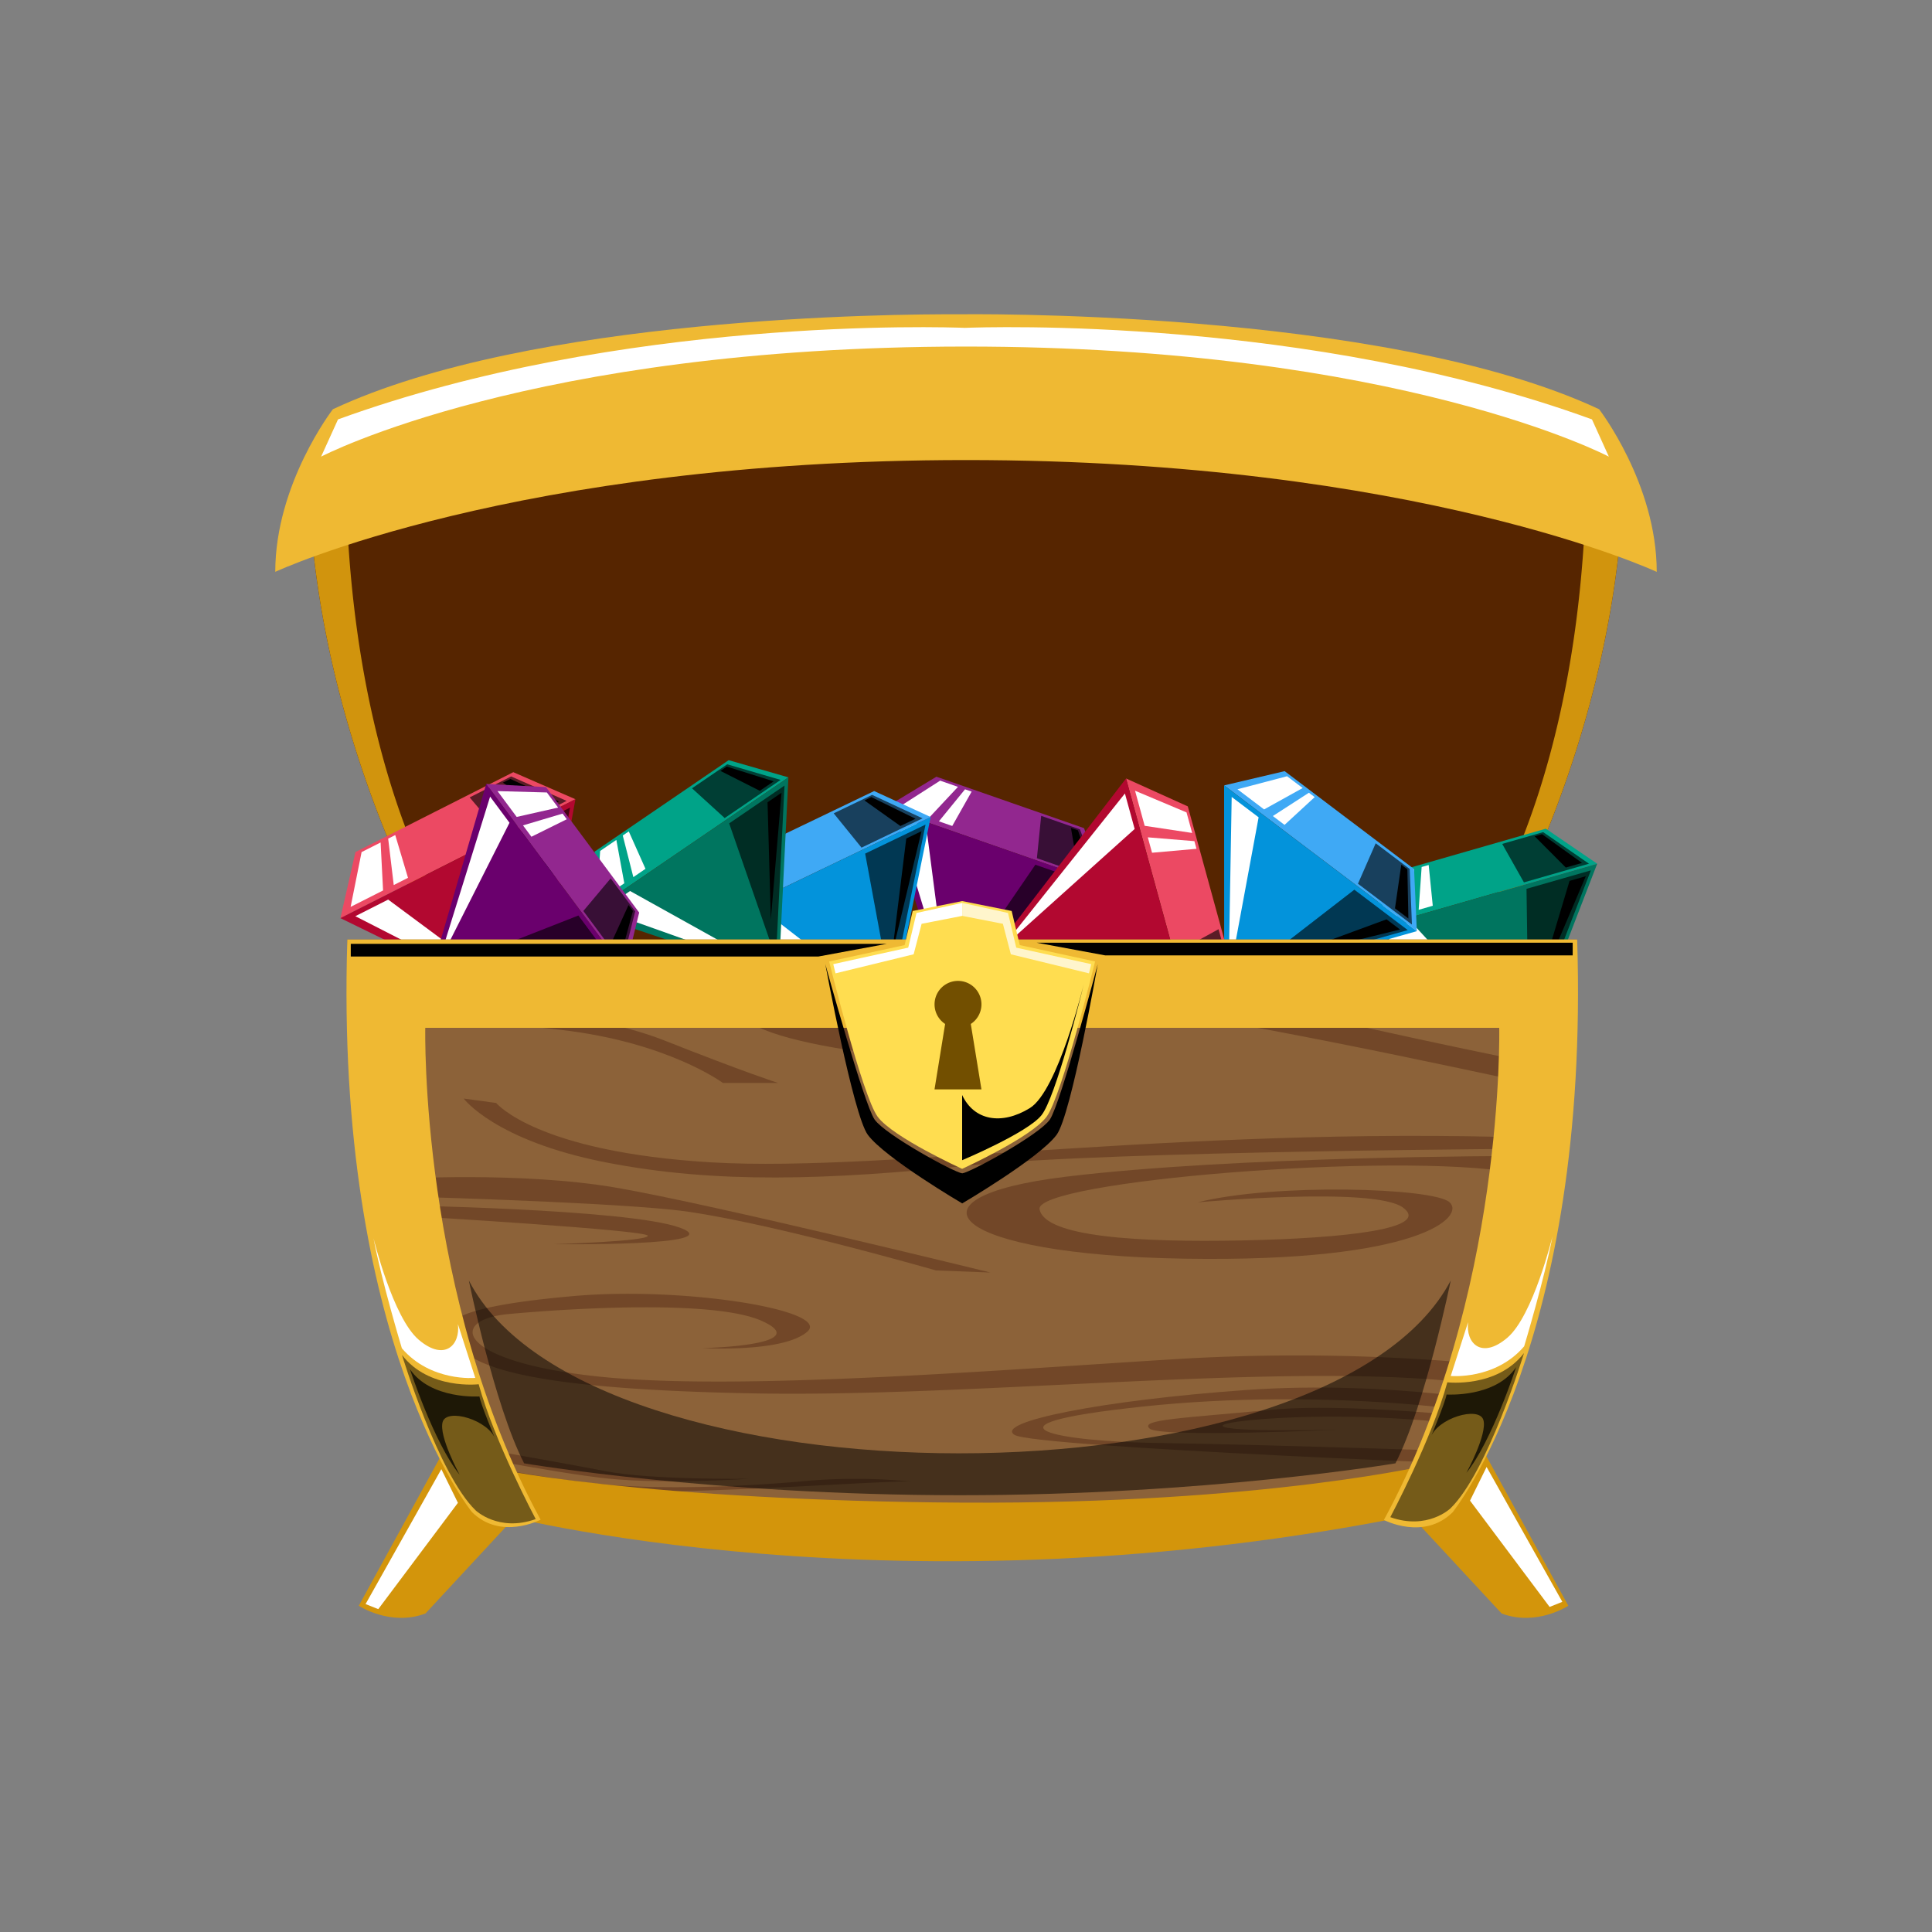 <svg xmlns="http://www.w3.org/2000/svg" xmlns:xlink="http://www.w3.org/1999/xlink" viewBox="0 0 500 500"><rect x="0" y="0" width="500" height="500" fill="#808080" stroke="none"/><defs><style>.cls-1{fill:none;}.cls-2{isolation:isolate;}.cls-3{fill:#562500;}.cls-4{fill:#d1940d;}.cls-5{fill:#efb933;}.cls-25,.cls-6,.cls-9{fill:#fff;}.cls-25,.cls-6{mix-blend-mode:overlay;}.cls-7{fill:#00a388;}.cls-8{fill:#00755f;}.cls-10,.cls-11,.cls-26,.cls-27,.cls-9{mix-blend-mode:soft-light;}.cls-10{opacity:0.62;}.cls-12{fill:#92278f;}.cls-13{fill:#6a006d;}.cls-14{fill:#3fa9f5;}.cls-15{fill:#0393db;}.cls-16{fill:#ec4963;}.cls-17{fill:#b20830;}.cls-18{fill:#d3950b;}.cls-19{fill:#8c6239;}.cls-20{opacity:0.64;}.cls-21{clip-path:url(#clip-path);}.cls-22{fill:#63391d;}.cls-23{fill:#ffdd50;}.cls-24{fill:#724f00;}.cls-25{opacity:0.71;}.cls-26{opacity:0.51;}.cls-27{opacity:0.74;}</style><clipPath id="clip-path"><path id="SVGID" class="cls-1" d="M249,243.15H89.89s2.19,102.33,34.63,147.92c0,0,64.88,10.52,124.51,10.52s124.5-10.52,124.5-10.52c32.45-45.59,34.64-147.92,34.64-147.92Z"/></clipPath></defs><title>工作區域 1</title><g class="cls-2"><g id="OBJECTS"><path class="cls-3" d="M419.12,141c-6.13,59.74-33.33,104.64-33.33,104.64L250,267.84,118.46,246.3l-4.24-.68S87,200.72,80.9,141a56.83,56.83,0,0,1,9-4.6c17.76-7.76,64.24-22.57,160.12-22.57C379.87,113.81,419.12,141,419.12,141Z"/><path class="cls-4" d="M121.33,245.91l-2.87.39-4.24-.68S87,200.72,80.9,141a56.83,56.83,0,0,1,9-4.6C93.86,212.47,121.33,245.91,121.33,245.91Z"/><path class="cls-4" d="M378.69,245.91l2.86.39,4.24-.68S413,200.72,419.12,141a57.36,57.36,0,0,0-9-4.6C406.15,212.47,378.69,245.91,378.69,245.91Z"/><path class="cls-5" d="M413.85,105.91C357.74,79.6,247.73,81.34,247.73,81.34h0c-15.75-.08-110.25.51-161.58,24.57,0,0-14.91,19.29-14.91,42.08,0,0,62-28.93,178.76-28.93S428.76,148,428.76,148C428.76,125.2,413.85,105.91,413.85,105.91Z"/><path class="cls-6" d="M416.37,118.18,412,108.54c-73.39-26.73-156.93-23.9-162.26-23.69-5.32-.21-88.86-3-162.26,23.69l-4.38,9.64s54.05-28.45,166.64-28.49S416.37,118.18,416.37,118.18Z"/><polygon class="cls-7" points="400.06 214.46 379.94 220.24 379.81 220.28 359.69 226.06 353.24 240.79 383.23 232.18 383.36 232.14 413.35 223.53 400.06 214.46"/><polygon class="cls-8" points="383.36 232.14 383.23 232.18 353.24 240.79 394.7 271.87 413.35 223.53 383.36 232.14"/><polygon class="cls-9" points="356.12 238.63 361.12 226.34 365.99 224.94 364.43 236.24 356.12 238.63"/><polygon class="cls-9" points="367.92 224.38 367.15 235.46 370.8 234.41 369.74 223.86 367.92 224.38"/><polygon class="cls-10" points="411.23 223.53 399.37 215.35 388.77 218.4 394.39 228.36 411.23 223.53"/><polygon class="cls-11" points="409.42 223.32 399.07 215.88 397.17 216.43 405.23 224.52 409.42 223.32"/><polygon class="cls-9" points="394.19 270.08 356.81 241.02 365.21 238.6 394.19 270.08"/><polygon class="cls-10" points="395.06 230.03 411.72 225.25 395.6 266.98 395.06 230.03"/><polygon class="cls-11" points="397.49 257.04 406.2 227.97 410.41 226.76 397.49 257.04"/><polygon class="cls-12" points="280.54 214.32 261.5 207.69 261.37 207.64 242.34 201.01 229.08 209.03 257.45 218.91 257.58 218.95 285.95 228.84 280.54 214.32"/><polygon class="cls-13" points="257.58 218.95 257.45 218.91 229.08 209.03 244.43 256.49 285.95 228.84 257.58 218.95"/><polygon class="cls-9" points="232.55 208.92 243.31 202.03 247.92 203.64 240.41 211.66 232.55 208.92"/><polygon class="cls-9" points="249.75 204.27 242.99 212.56 246.44 213.76 251.46 204.87 249.75 204.27"/><polygon class="cls-10" points="284.28 227.65 279.49 214.64 269.46 211.14 268.35 222.1 284.28 227.65"/><polygon class="cls-11" points="282.98 226.49 278.97 214.89 277.16 214.26 279.01 225.11 282.98 226.49"/><polygon class="cls-9" points="245.02 254.81 231.76 211.18 239.71 213.95 245.02 254.81"/><polygon class="cls-10" points="267.95 223.79 283.71 229.28 247.85 253.15 267.95 223.79"/><polygon class="cls-11" points="254.86 246.38 277.86 228.35 281.84 229.74 254.86 246.38"/><polygon class="cls-14" points="365.96 224.91 349.27 212.28 349.15 212.2 332.46 199.57 316.8 203.26 341.68 222.08 341.8 222.16 366.68 240.98 365.96 224.91"/><polygon class="cls-15" points="341.8 222.16 341.68 222.08 316.8 203.26 316.82 255.07 366.68 240.98 341.8 222.16"/><polygon class="cls-9" points="320.26 204.26 333.09 200.89 337.13 203.94 327.15 209.48 320.26 204.26"/><polygon class="cls-9" points="338.74 205.16 329.41 211.19 332.44 213.48 340.24 206.29 338.74 205.16"/><polygon class="cls-10" points="365.41 239.28 364.83 224.89 356.03 218.24 351.44 228.71 365.41 239.28"/><polygon class="cls-11" points="364.49 237.71 364.23 224.97 362.65 223.78 361.02 235.08 364.49 237.71"/><polygon class="cls-9" points="317.94 253.59 318.76 206.25 325.73 211.52 317.94 253.59"/><polygon class="cls-10" points="350.5 230.25 364.33 240.71 321.27 252.86 350.5 230.25"/><polygon class="cls-11" points="330.36 248.4 358.84 237.92 362.33 240.56 330.36 248.4"/><polygon class="cls-14" points="226.23 204.72 207.37 213.78 207.24 213.84 188.37 222.91 184.48 238.52 212.6 225.01 212.73 224.95 240.85 211.44 226.23 204.72"/><polygon class="cls-15" points="212.73 224.94 212.6 225.01 184.48 238.52 230.55 262.21 240.85 211.44 212.73 224.94"/><polygon class="cls-9" points="186.96 235.9 189.83 222.94 194.4 220.75 194.75 232.16 186.96 235.9"/><polygon class="cls-9" points="196.21 219.88 197.3 230.93 200.73 229.28 197.91 219.06 196.21 219.88"/><polygon class="cls-10" points="238.76 211.79 225.7 205.71 215.76 210.49 222.96 219.37 238.76 211.79"/><polygon class="cls-11" points="236.94 211.89 225.5 206.28 223.71 207.15 233.02 213.77 236.94 211.89"/><polygon class="cls-9" points="229.75 260.54 188.03 238.14 195.91 234.35 229.75 260.54"/><polygon class="cls-10" points="223.9 220.91 239.53 213.4 230.63 257.24 223.9 220.91"/><polygon class="cls-11" points="230.82 247.13 234.54 217.01 238.49 215.11 230.82 247.13"/><polygon class="cls-7" points="188.58 196.73 171.29 208.53 171.17 208.61 153.88 220.4 152.38 236.42 178.15 218.84 178.27 218.76 204.04 201.18 188.58 196.73"/><polygon class="cls-8" points="178.27 218.76 178.15 218.84 152.38 236.42 201.49 252.92 204.04 201.18 178.27 218.76"/><polygon class="cls-9" points="154.43 233.46 155.32 220.22 159.51 217.37 161.57 228.59 154.43 233.46"/><polygon class="cls-9" points="161.17 216.23 163.91 227 167.05 224.85 162.73 215.17 161.17 216.23"/><polygon class="cls-10" points="202.02 201.84 188.2 197.8 179.09 204.01 187.55 211.71 202.02 201.84"/><polygon class="cls-11" points="200.24 202.21 188.09 198.39 186.45 199.51 196.64 204.66 200.24 202.21"/><polygon class="cls-9" points="200.44 251.39 155.83 235.51 163.06 230.59 200.44 251.39"/><polygon class="cls-10" points="188.71 213.09 203.03 203.31 200.81 248 188.71 213.09"/><polygon class="cls-11" points="199.49 237.97 198.64 207.63 202.26 205.16 199.49 237.97"/><polygon class="cls-16" points="319.5 252.84 313.47 230.84 313.43 230.69 307.4 208.69 291.42 201.47 300.41 234.26 300.45 234.41 309.44 267.2 319.5 252.84"/><polygon class="cls-17" points="300.45 234.41 300.41 234.26 291.42 201.47 257.02 246.23 309.44 267.2 300.45 234.41"/><polygon class="cls-9" points="293.75 204.64 307.07 210.25 308.53 215.57 296.24 213.72 293.75 204.64"/><polygon class="cls-9" points="309.11 217.69 297.05 216.7 298.15 220.69 309.65 219.67 309.11 217.69"/><polygon class="cls-10" points="309.47 264.89 318.54 252.07 315.36 240.48 304.43 246.47 309.47 264.89"/><polygon class="cls-11" points="309.72 262.92 317.96 251.75 317.39 249.66 308.46 258.34 309.72 262.92"/><polygon class="cls-9" points="258.96 245.7 291.13 205.35 293.65 214.54 258.96 245.7"/><polygon class="cls-10" points="302.6 247.18 307.59 265.4 262.33 247.28 302.6 247.18"/><polygon class="cls-11" points="273.13 249.47 304.7 259.35 305.96 263.95 273.13 249.47"/><polygon class="cls-16" points="132.84 199.84 112.48 210.14 112.34 210.21 91.99 220.51 88.1 237.61 118.44 222.26 118.58 222.19 148.92 206.84 132.84 199.84"/><polygon class="cls-17" points="118.58 222.19 118.44 222.26 88.1 237.61 138.83 262.39 148.92 206.84 118.58 222.19"/><polygon class="cls-9" points="90.74 234.7 93.58 220.52 98.5 218.03 99.14 230.45 90.74 234.7"/><polygon class="cls-9" points="100.46 217.04 101.9 229.05 105.59 227.18 102.29 216.11 100.46 217.04"/><polygon class="cls-10" points="146.64 207.27 132.28 200.94 121.55 206.37 129.6 215.89 146.64 207.27"/><polygon class="cls-11" points="144.67 207.42 132.07 201.57 130.14 202.55 140.43 209.56 144.67 207.42"/><polygon class="cls-9" points="137.91 260.59 91.96 237.11 100.46 232.81 137.91 260.59"/><polygon class="cls-10" points="130.66 217.54 147.52 209.01 138.79 256.98 130.66 217.54"/><polygon class="cls-11" points="138.78 245.95 142.16 213.05 146.43 210.9 138.78 245.95"/><polygon class="cls-12" points="165.42 236.17 153.4 219.99 153.32 219.88 141.3 203.7 125.83 202.88 143.74 226.99 143.82 227.1 161.74 251.22 165.42 236.17"/><polygon class="cls-13" points="143.82 227.1 143.74 226.99 125.83 202.88 111.86 250.77 161.74 251.22 143.82 227.1"/><polygon class="cls-9" points="128.76 204.74 141.53 205.09 144.44 209 133.72 211.42 128.76 204.74"/><polygon class="cls-9" points="145.59 210.56 135.35 213.61 137.53 216.55 146.68 212.02 145.59 210.56"/><polygon class="cls-10" points="161.03 249.3 164.38 235.85 158.04 227.32 150.97 235.76 161.03 249.3"/><polygon class="cls-11" points="160.6 247.61 163.8 235.76 162.66 234.23 158.1 244.24 160.6 247.61"/><polygon class="cls-9" points="113.29 249.7 126.84 206.17 131.86 212.93 113.29 249.7"/><polygon class="cls-10" points="149.69 236.93 159.64 250.33 116.56 249.93 149.69 236.93"/><polygon class="cls-11" points="126.16 248.26 155.32 246.27 157.83 249.66 126.16 248.26"/><path class="cls-18" d="M117.18,371.18,92.85,415.57s8.22,5.42,17.26,2l25.48-27.46Z"/><path class="cls-18" d="M381.55,371.18l24.33,44.39s-8.22,5.42-17.26,2l-25.48-27.46Z"/><path class="cls-19" d="M249,243.15H89.89s2.19,102.33,34.63,147.92c0,0,64.88,10.52,124.51,10.52s124.5-10.52,124.5-10.52c32.45-45.59,34.64-147.92,34.64-147.92Z"/><g class="cls-20"><g class="cls-21"><path class="cls-22" d="M401.5,393.14s-42.56-1.11-88.66-1.76-87.86-.1-97.65,3.61,42,16,93.45,20.29c0,0-52.29-6.91-56.32-12.82s19.16-10.72,75.95-6.43,73.41,9.48,73.41,9.48Z"/><path class="cls-22" d="M394.61,407.58S328.8,396.34,306,397.23,288.78,408,317.7,410.59s30.21-1.86,25.58-3.18S326,405.48,326,405.48s13.41,1.36,13.44,3.18S314,410.22,304.79,407s-8.79-8.38,10.4-6.85,59.18,5.78,77.38,11.74S394.61,407.58,394.61,407.58Z"/><path class="cls-22" d="M110.73,390.49c3.12-.42,10.3,4.28,42.28,9.05s65.11,17.55,65.11,17.55l-17.68-1.25s-6.75-8.93-48.17-13.12S98.13,391.2,98.13,391.2Z"/><path class="cls-22" d="M110.34,400.1s21.58,3.57,37.12,6.56,19.47,6.81,19.47,6.81l-4.53-.32s-.45-3.8-15.71-5.64-37.36-4.38-37.36-4.38Z"/><path class="cls-22" d="M109,379.46s22.1,3.26,41.05,5.82,78-2.27,85.85-1.84a146.58,146.58,0,0,0-26.2-.26c-13,1.22-37.38,2.77-56.32.69S108,376,108,376Z"/><path class="cls-22" d="M110.9,374.7s32.06,6.53,46.92,8,36.12,0,36.12,0-25.21.36-37.06-1.93-48-8.68-48-8.68Z"/><path class="cls-22" d="M394.64,354.13a521.41,521.41,0,0,0-87.51-2.56c-46.43,2.78-115.29,8.53-152,4.7s-39.6-14.71-23.47-16.2,53.13-3.73,65.42,1.75-7.78,6.88-15.26,7.06c0,0,20.89,1.24,27.12-4.25s-31.68-11.74-60.41-9.22-36.15,6.41-31.35,11.73,12.78,12.31,78.59,13.48,162.39-11.28,201.71.77Z"/><path class="cls-22" d="M394,363.72s-34-6.64-71.36-4-65.28,8.27-60.11,11.61,133.67,8.19,133.67,8.19l-.05-3.37s-70.68-2.38-96.16-2.7-50.4-4.55-4.08-9.45,91.81,1,100.13,4.27S394,363.72,394,363.72Z"/><path class="cls-22" d="M396,368.27s-43.81-5.62-67-3.42-34.24,2.52-31.45,4.89,49,.26,49,.26-29.72.76-30.14-1,43.26-5.43,79.61,2.63Z"/><path class="cls-22" d="M400.14,297.27s-112.4.53-149.11,4.33-65.73,4.83-94.37-.8S120,284.3,120,284.3l8.42,1.15s10.3,12.71,55.9,15.38,127.49-10.27,221.57-6Z"/><path class="cls-22" d="M392.29,299.17s-72.49,0-116.53,5.37-29.69,20.25,31,21.21,72.61-10.91,68.35-14.64-45.24-4.95-65.13.05c0,0,45.49-4.18,53.07,1.33s-15.11,8-41.63,8.53-51-.86-52.38-8.06,91.71-15,123.3-9.43Z"/><path class="cls-22" d="M102.82,305.1s31.88-2,56.76,2.29,96.76,21.94,96.76,21.94l-14.12-.54s-47.07-13.56-68.38-15.72-71-3.47-71-3.47Z"/><path class="cls-22" d="M101,311.89s61.47.92,74.93,5.82S143.24,322,143.24,322s24.42-.74,24.4-2.19-59.17-5-64.69-5.26-4.36-2.38-4.36-2.38"/><path class="cls-22" d="M396.28,275s-31.74-6.3-62.83-13.66-117.31-12.45-137.15-3.6,32.85,18.18,70.12,16.89c0,0-39.45-2.71-42.68-8.08s15.56-14.3,66.09-6.62,106.93,21,111.66,21.43S396.28,275,396.28,275Z"/><path class="cls-22" d="M97.67,255s53,5.85,74.11,14.21,29.57,11.05,29.57,11.05H187.07S172.83,269.68,145,266.51s-52.59-4.4-52.59-4.4l-8-5.38Z"/></g></g><path class="cls-18" d="M371.34,378.79S327.94,389.32,249,388.88s-125.82-8.77-124.51-10.09,3.13,12.77,3.13,12.77,104.72,28.1,240.62,0Z"/><path class="cls-5" d="M408.17,243.15H89.89c-3.32,104.23,32.22,148.14,32.22,148.14,7.45,7.45,17.8,2,17.8,2C108.51,335.68,110.06,266,110.06,266H388s1.55,69.73-29.85,127.36c0,0,10.34,5.43,17.8-2C376,391.29,411.48,347.38,408.17,243.15Z"/><path class="cls-23" d="M263.91,244.59l-2.09-8.83L249,233.2l-12.79,2.56-2.09,8.83-19.54,4.24s8.61,34.83,12.56,40.18S249,302.5,249,302.5s17.9-8.14,21.86-13.49,12.55-40.18,12.55-40.18Z"/><path class="cls-24" d="M254,259.87A6.07,6.07,0,1,0,244.6,265l-2.75,16.94H254L251.24,265A6.07,6.07,0,0,0,254,259.87Z"/><path class="cls-11" d="M271.7,289.74c-2.74,3.95-20.58,13.7-22.67,13.92-2.1-.22-19.94-10-22.68-13.92s-12.76-40.22-12.76-40.22,7.2,39,11,44.17c4.51,6.06,24.43,17.75,24.43,17.75s19.92-11.69,24.43-17.75c3.81-5.13,10.65-44.17,10.65-44.17S274.44,285.8,271.7,289.74Z"/><polygon class="cls-6" points="215.65 249.52 235.05 245.25 237.19 236.28 249.03 233.66 249.03 237.03 238.51 239.08 236.45 246.97 216.23 251.9 215.65 249.52"/><polygon class="cls-25" points="282.4 249.52 263 245.25 260.87 236.28 249.03 233.66 249.03 237.03 259.55 239.08 261.61 246.97 281.83 251.9 282.4 249.52"/><path class="cls-11" d="M249,283.39v16.87s16.82-7.06,20.51-11.61,10.35-31.22,11-34.07c0,0-6.69,27.71-14,32.2S252.08,290,249,283.39Z"/><path class="cls-11" d="M263.65,291.85s-13.12,5.84-13.65,5.88v-9.12S255.55,294.61,263.65,291.85Z"/><path class="cls-26" d="M138.64,393.14s-10.71-20.1-14.76-34.9c0,0-12.83,1.54-19.84-7.56,0,0,9.39,30.89,19.07,40.22C123.11,390.9,129.07,396.57,138.64,393.14Z"/><path class="cls-27" d="M124.08,361.4s-12.65.86-18-7.08c0,0,6.22,19.09,12.87,27.34,0,0-5.47-10-4.39-13.67s12-.52,13.72,4.67C128.26,372.66,124.4,363.43,124.08,361.4Z"/><path class="cls-9" d="M118.51,342.68,123,356.6s-11.51,1.1-19-7.67c0,0-5.26-17.43-7.34-28.5,0,0,5,20.61,11.72,26.31S119.16,348.05,118.51,342.68Z"/><path class="cls-26" d="M359.81,392.64s10.71-20.1,14.76-34.9c0,0,12.83,1.54,19.84-7.56,0,0-9.39,30.89-19.07,40.22C375.34,390.4,369.38,396.07,359.81,392.64Z"/><path class="cls-27" d="M374.37,360.9s12.65.85,18-7.08c0,0-6.21,19.09-12.86,27.34,0,0,5.47-10,4.39-13.67s-12-.52-13.72,4.67C370.19,372.16,374.05,362.93,374.37,360.9Z"/><path class="cls-9" d="M379.94,342.18l-4.49,13.92s11.51,1.09,19-7.67c0,0,5.26-17.43,7.34-28.5,0,0-5,20.61-11.72,26.3S379.29,347.55,379.94,342.18Z"/><path class="cls-26" d="M121.34,331.39s6.55,32.26,14.3,47.32c0,0,49,8.25,112.75,8.25s112.75-8.25,112.75-8.25c7.75-15.06,14.31-47.32,14.31-47.32C344.09,391.06,152.08,391,121.34,331.39Z"/><polygon class="cls-11" points="229.53 244.26 90.78 244.26 90.78 247.55 211.78 247.55 229.53 244.26"/><polygon class="cls-11" points="268.26 243.97 407.01 243.97 407.01 247.25 286.01 247.25 268.26 243.97"/><polygon class="cls-9" points="94.61 415.13 114.22 380.22 118.51 388.93 97.9 416.44 94.61 415.13"/><polygon class="cls-9" points="404.33 414.55 384.73 379.65 380.44 388.36 401.04 415.87 404.33 414.55"/></g></g></svg>